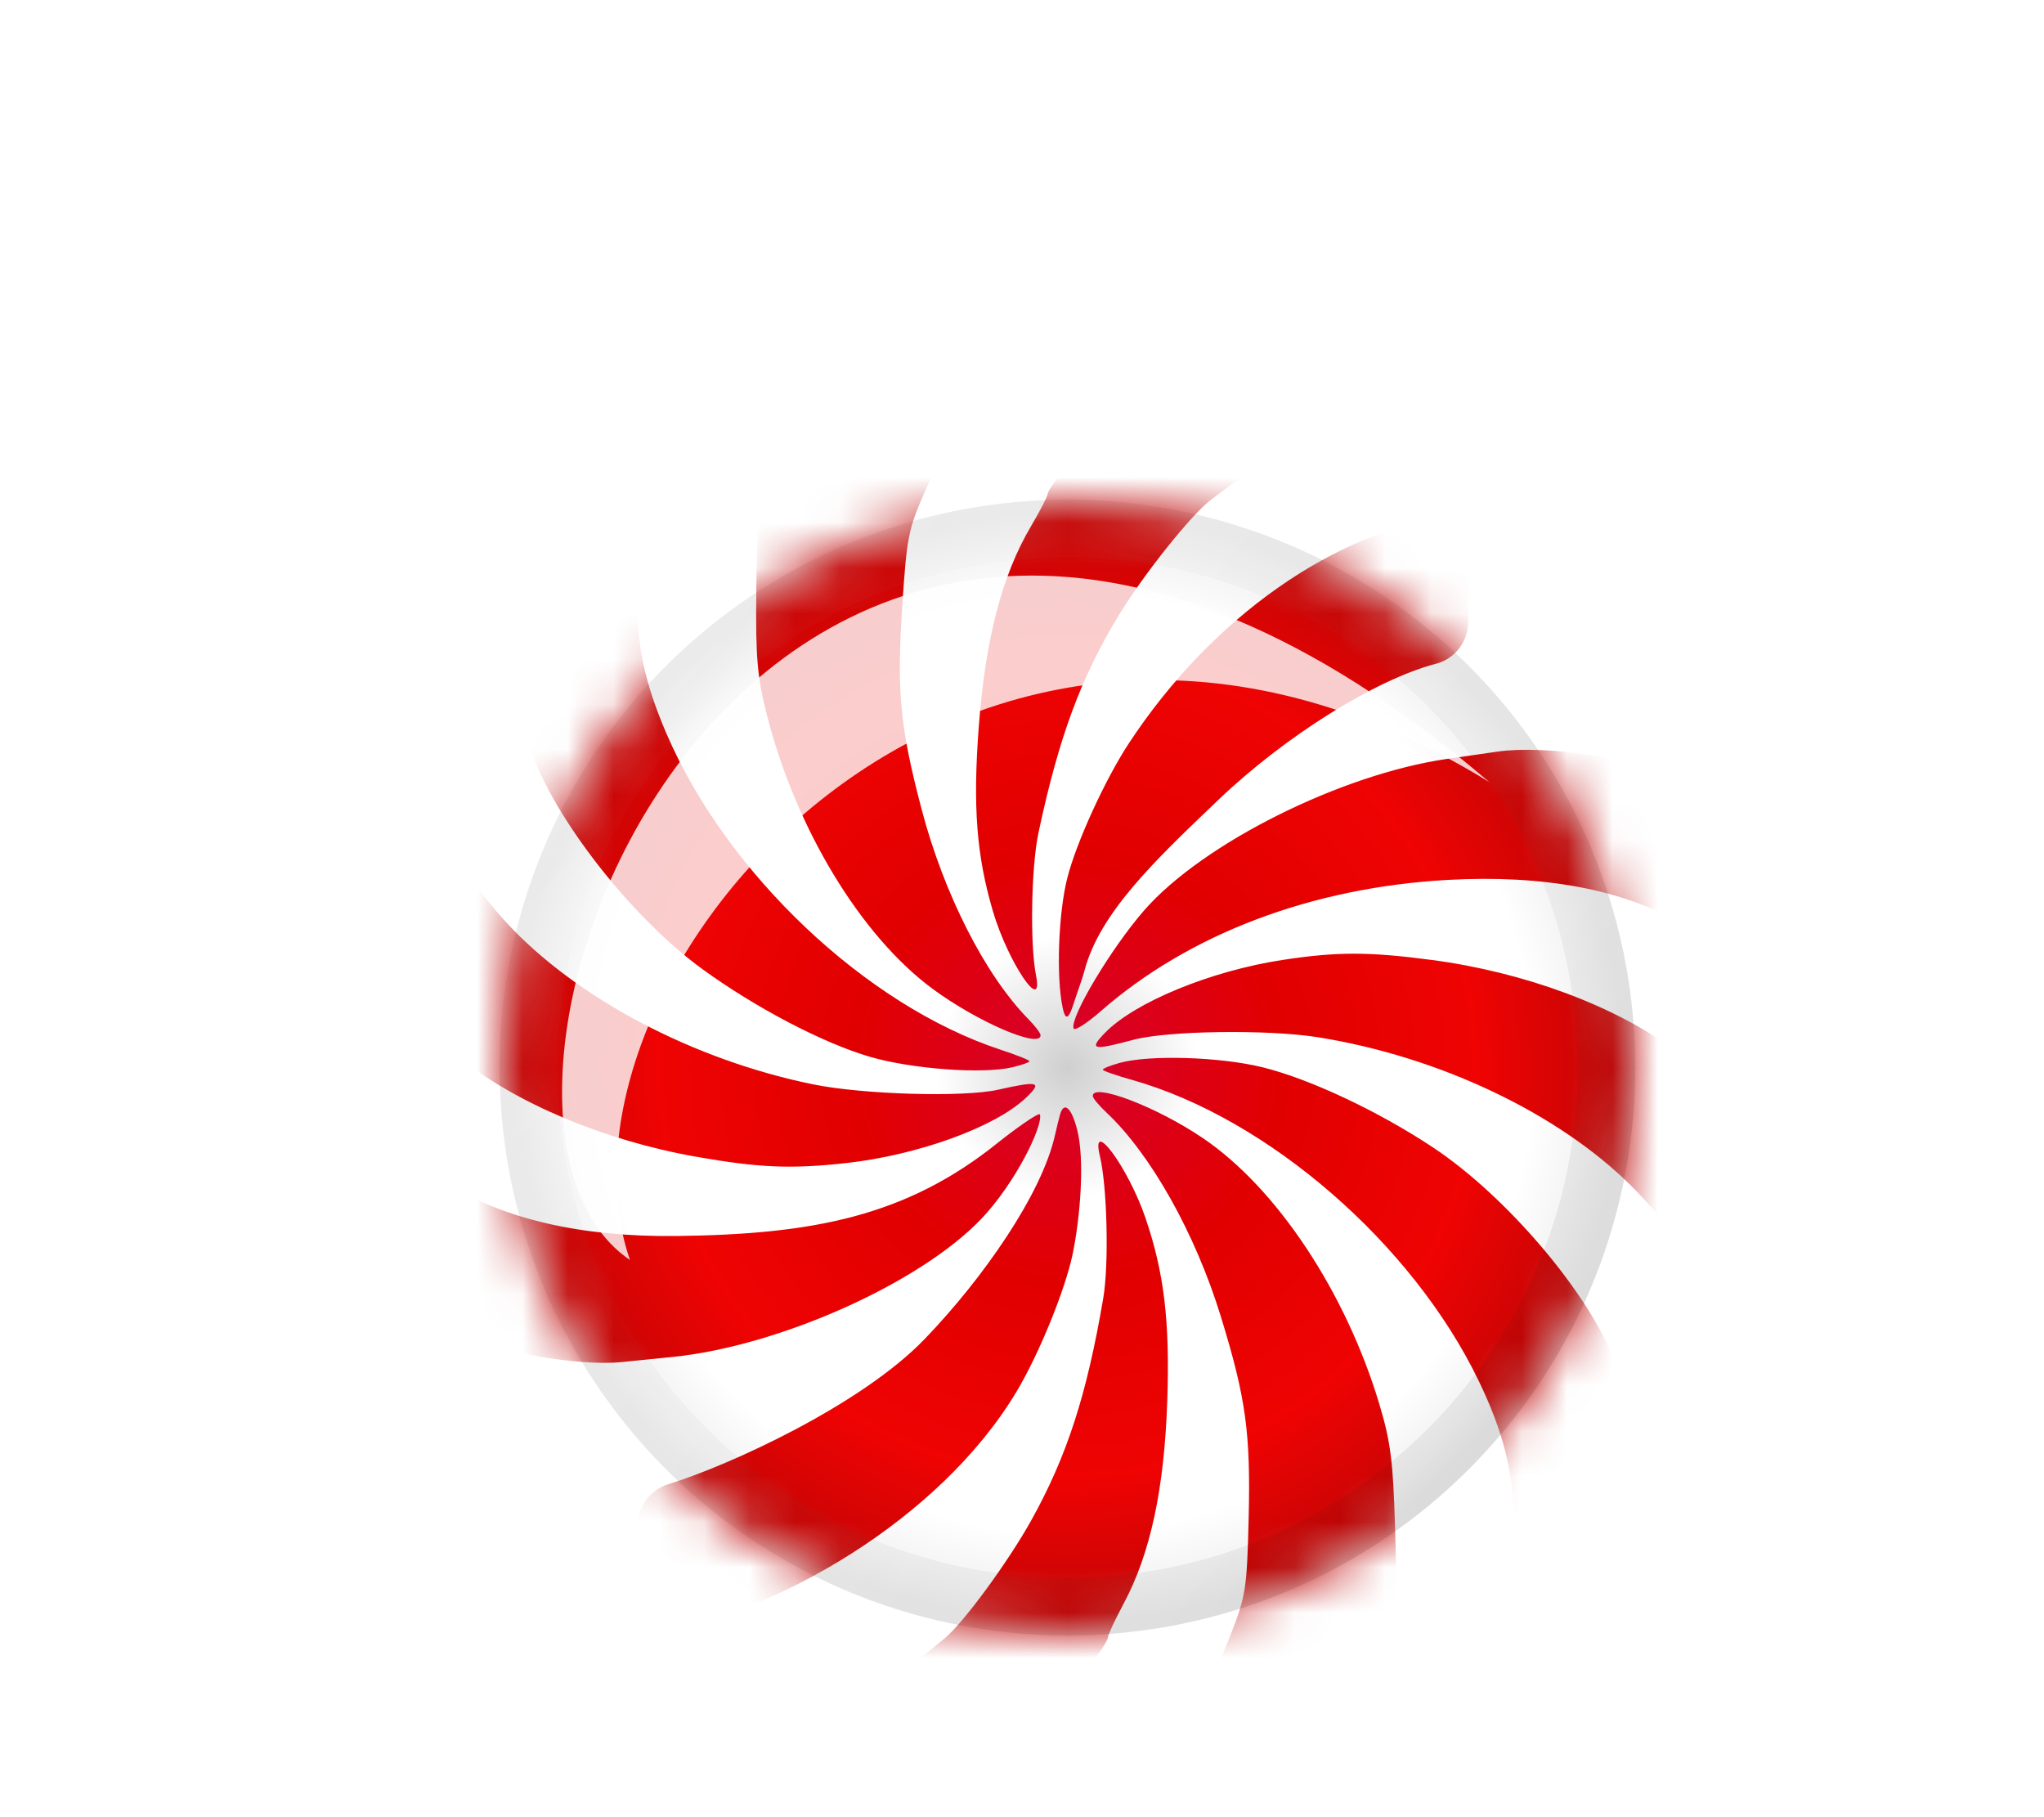 <svg width="45" height="40" viewBox="0 0 45 40" fill="none" xmlns="http://www.w3.org/2000/svg">
<circle cx="23.5" cy="23.5" r="12.5" fill="url(#paint0_radial_123_991)"/>
<mask id="mask0_123_991" style="mask-type:alpha" maskUnits="userSpaceOnUse" x="11" y="11" width="25" height="25">
<circle cx="23.5" cy="23.5" r="12.5" fill="#C4C4C4"/>
</mask>
<g mask="url(#mask0_123_991)">
<path fillRule="evenodd" clipRule="evenodd" d="M14.809 29.869L13.689 29.982C12.662 30.086 10.677 29.708 10.297 29.336C9.909 28.958 8.997 25.923 9.211 25.729C9.241 25.702 9.516 25.84 9.823 26.036C11.073 26.834 12.797 27.232 14.896 27.207C17.899 27.171 19.949 26.777 21.969 25.154C22.284 24.901 22.877 24.469 22.895 24.532C22.967 24.778 22.359 26.038 21.605 26.829C20.257 28.244 17.154 29.632 14.809 29.869ZM22.581 24.17C21.897 24.816 20.197 25.43 18.615 25.603C17.408 25.735 16.709 25.705 15.326 25.462C13.313 25.108 11.339 24.279 10.091 23.263C9.031 22.4 8.944 22.214 9.073 21.086C9.177 20.177 9.586 18.63 9.761 18.483C9.808 18.444 9.865 18.473 9.888 18.546C9.992 18.87 10.569 19.678 11.146 20.304C12.683 21.971 15.258 23.33 17.902 23.869C18.997 24.093 21.214 24.157 21.969 23.988C22.871 23.785 22.959 23.812 22.581 24.17ZM22.664 23.36C22.663 23.384 22.498 23.443 22.296 23.491C21.639 23.648 20.075 23.533 19.144 23.26C18.113 22.957 16.637 22.184 15.466 21.334C13.904 20.2 12.182 17.995 11.678 16.485C11.34 15.47 11.34 15.311 11.678 14.797C12.022 14.273 13.821 12.379 13.969 12.385C14.022 12.388 14.052 12.723 14.037 13.129C13.999 14.128 14.189 15.03 14.677 16.158C16.009 19.24 19.072 22.134 22.033 23.108C22.381 23.222 22.665 23.336 22.664 23.36ZM22.635 22.427C22.787 22.581 22.91 22.744 22.909 22.789C22.904 23.091 21.509 22.49 20.526 21.762C18.947 20.592 17.524 18.242 16.887 15.75C16.672 14.912 16.634 14.475 16.65 13.05C16.678 10.633 16.683 10.624 18.197 9.965C19.31 9.48 21.085 8.979 21.211 9.114C21.242 9.146 21.153 9.339 21.014 9.541C20.875 9.744 20.583 10.315 20.366 10.81C19.996 11.652 19.964 11.815 19.863 13.352C19.74 15.234 19.813 15.998 20.291 17.818C20.779 19.675 21.69 21.466 22.635 22.427ZM23.716 21.854L23.715 21.856C23.698 21.902 23.681 21.956 23.663 22.012C23.576 22.282 23.48 22.583 23.396 22.186C23.25 21.502 23.3 20.105 23.497 19.328C23.694 18.549 24.33 17.158 24.851 16.364C26.678 13.584 29.415 11.665 32.001 11.352C32.221 11.325 32.413 11.503 32.404 11.724L32.356 12.868L32.32 13.735C32.302 14.151 32.016 14.507 31.613 14.611C30.284 14.958 28.29 16.205 26.822 17.608C26.788 17.64 26.754 17.673 26.719 17.706C25.423 18.945 24.213 20.1 23.879 21.354C23.831 21.532 23.743 21.776 23.716 21.854ZM22.863 18.329C22.703 19.077 22.673 20.784 22.808 21.467C22.982 22.354 22.189 21.176 21.86 20.059C21.499 18.836 21.416 17.757 21.547 16.013C21.693 14.071 22.057 12.67 22.695 11.589C22.898 11.245 23.066 10.919 23.068 10.864C23.074 10.729 23.975 9.648 24.379 9.291C24.66 9.043 24.794 9.007 25.346 9.034C25.98 9.065 27.808 9.372 28.394 9.547C28.799 9.668 28.772 9.758 28.269 9.969C27.881 10.131 27.331 10.484 26.651 11.008C26.219 11.341 25.189 12.63 24.646 13.518C23.803 14.895 23.312 16.221 22.863 18.329ZM31.858 16.705L32.973 16.544C33.995 16.396 35.994 16.689 36.389 17.044C36.792 17.405 37.829 20.398 37.622 20.602C37.594 20.63 37.313 20.503 36.998 20.321C35.717 19.577 33.978 19.253 31.882 19.368C28.883 19.533 26.178 20.556 24.227 22.264C23.922 22.531 23.656 22.699 23.635 22.637C23.553 22.394 24.473 20.857 25.194 20.034C26.483 18.562 29.526 17.042 31.858 16.705ZM24.329 22.733C24.986 22.058 26.659 21.371 28.232 21.131C29.433 20.947 30.132 20.947 31.524 21.131C33.55 21.398 35.556 22.141 36.845 23.103C37.94 23.919 38.034 24.101 37.952 25.235C37.885 26.147 37.541 27.71 37.371 27.864C37.327 27.905 37.268 27.88 37.242 27.807C37.125 27.487 36.515 26.705 35.913 26.104C34.309 24.505 31.68 23.257 29.016 22.832C27.912 22.656 25.695 22.687 24.948 22.889C24.055 23.129 23.965 23.107 24.329 22.733ZM24.279 23.546C24.279 23.521 24.442 23.455 24.641 23.399C25.292 23.214 26.858 23.261 27.8 23.494C28.842 23.752 30.349 24.461 31.554 25.261C33.161 26.327 34.973 28.456 35.538 29.943C35.918 30.942 35.925 31.101 35.608 31.63C35.286 32.168 33.567 34.137 33.419 34.137C33.366 34.137 33.322 33.804 33.321 33.397C33.317 32.397 33.09 31.505 32.556 30.398C31.098 27.376 27.918 24.616 24.92 23.77C24.567 23.671 24.279 23.57 24.279 23.546ZM24.346 24.476C24.189 24.329 24.059 24.171 24.058 24.126C24.051 23.824 25.469 24.365 26.481 25.051C28.107 26.152 29.625 28.438 30.365 30.901C30.614 31.729 30.67 32.163 30.712 33.589C30.784 36.004 30.78 36.014 29.295 36.737C28.203 37.27 26.45 37.846 26.318 37.717C26.286 37.685 26.367 37.489 26.497 37.281C26.628 37.073 26.896 36.49 27.093 35.986C27.427 35.129 27.453 34.964 27.49 33.424C27.535 31.539 27.431 30.779 26.878 28.981C26.314 27.146 25.331 25.396 24.346 24.476ZM23.227 24.983C23.268 24.802 23.32 24.592 23.343 24.516C23.43 24.239 23.593 24.392 23.714 24.866C23.888 25.543 23.778 26.825 23.614 27.61C23.449 28.397 22.871 29.814 22.382 30.629C20.672 33.485 17.032 35.519 14.462 35.943C14.243 35.98 14.044 35.811 14.044 35.589L14.045 34.444L14.045 33.576C14.045 33.16 14.317 32.792 14.715 32.67C16.029 32.267 18.953 30.936 20.361 29.471C21.643 28.139 22.937 26.284 23.227 24.983ZM24.288 28.581C24.417 27.827 24.376 26.12 24.214 25.443C24.003 24.564 24.843 25.707 25.218 26.809C25.63 28.015 25.758 29.09 25.698 30.838C25.632 32.784 25.326 34.2 24.734 35.307C24.545 35.659 24.391 35.992 24.39 36.047C24.39 36.182 23.534 37.302 23.146 37.675C22.875 37.935 22.742 37.977 22.19 37.974C21.555 37.97 19.717 37.741 19.123 37.592C18.714 37.489 18.737 37.397 19.231 37.165C19.612 36.986 20.147 36.61 20.805 36.057C21.223 35.707 22.199 34.374 22.705 33.464C23.49 32.052 23.926 30.705 24.288 28.581Z" fill="url(#paint1_radial_123_991)"/>
</g>
<path d="M36 23.5C36 30.404 30.404 36 23.5 36C16.596 36 11 30.404 11 23.5C11 16.596 16.596 11 23.5 11C30.404 11 36 16.596 36 23.5ZM12.267 23.5C12.267 29.704 17.296 34.733 23.5 34.733C29.704 34.733 34.733 29.704 34.733 23.5C34.733 17.296 29.704 12.267 23.5 12.267C17.296 12.267 12.267 17.296 12.267 23.5Z" fill="url(#paint2_linear_123_991)"/>
<g filter="url(#filter0_f_123_991)">
<path d="M13.869 27.735C8.814 24.32 16.942 3.691 32.789 17.216C21.246 10.112 11.751 21.587 13.869 27.735Z" fill="white" fill-opacity="0.8"/>
</g>
<defs>
<filter id="filter0_f_123_991" x="0.374" y="0.669" width="44.415" height="39.066" filterUnits="userSpaceOnUse" color-interpolation-filters="sRGB">
<feFlood flood-opacity="0" result="BackgroundImageFix"/>
<feBlend mode="normal" in="SourceGraphic" in2="BackgroundImageFix" result="shape"/>
<feGaussianBlur stdDeviation="6" result="effect1_foregroundBlur_123_991"/>
</filter>
<radialGradient id="paint0_radial_123_991" cx="0" cy="0" r="1" gradientUnits="userSpaceOnUse" gradientTransform="translate(23.5 23.5) rotate(90) scale(12.5)">
<stop stop-color="#CFCFCF"/>
<stop offset="0.229" stop-color="white"/>
<stop offset="0.816" stop-color="white"/>
<stop offset="0.973" stop-color="#ECECEC"/>
</radialGradient>
<radialGradient id="paint1_radial_123_991" cx="0" cy="0" r="1" gradientUnits="userSpaceOnUse" gradientTransform="translate(23.501 23.5) rotate(90) scale(14.474)">
<stop stop-color="#D92A00"/>
<stop offset="0.055" stop-color="#D90027"/>
<stop offset="0.33" stop-color="#E10000"/>
<stop offset="0.628" stop-color="#EF0303"/>
<stop offset="0.92" stop-color="#B60606"/>
</radialGradient>
<linearGradient id="paint2_linear_123_991" x1="33.404" y1="31.355" x2="8.404" y2="10.18" gradientUnits="userSpaceOnUse">
<stop stop-opacity="0.07"/>
<stop offset="1" stop-color="white" stop-opacity="0"/>
</linearGradient>
</defs>
</svg>

